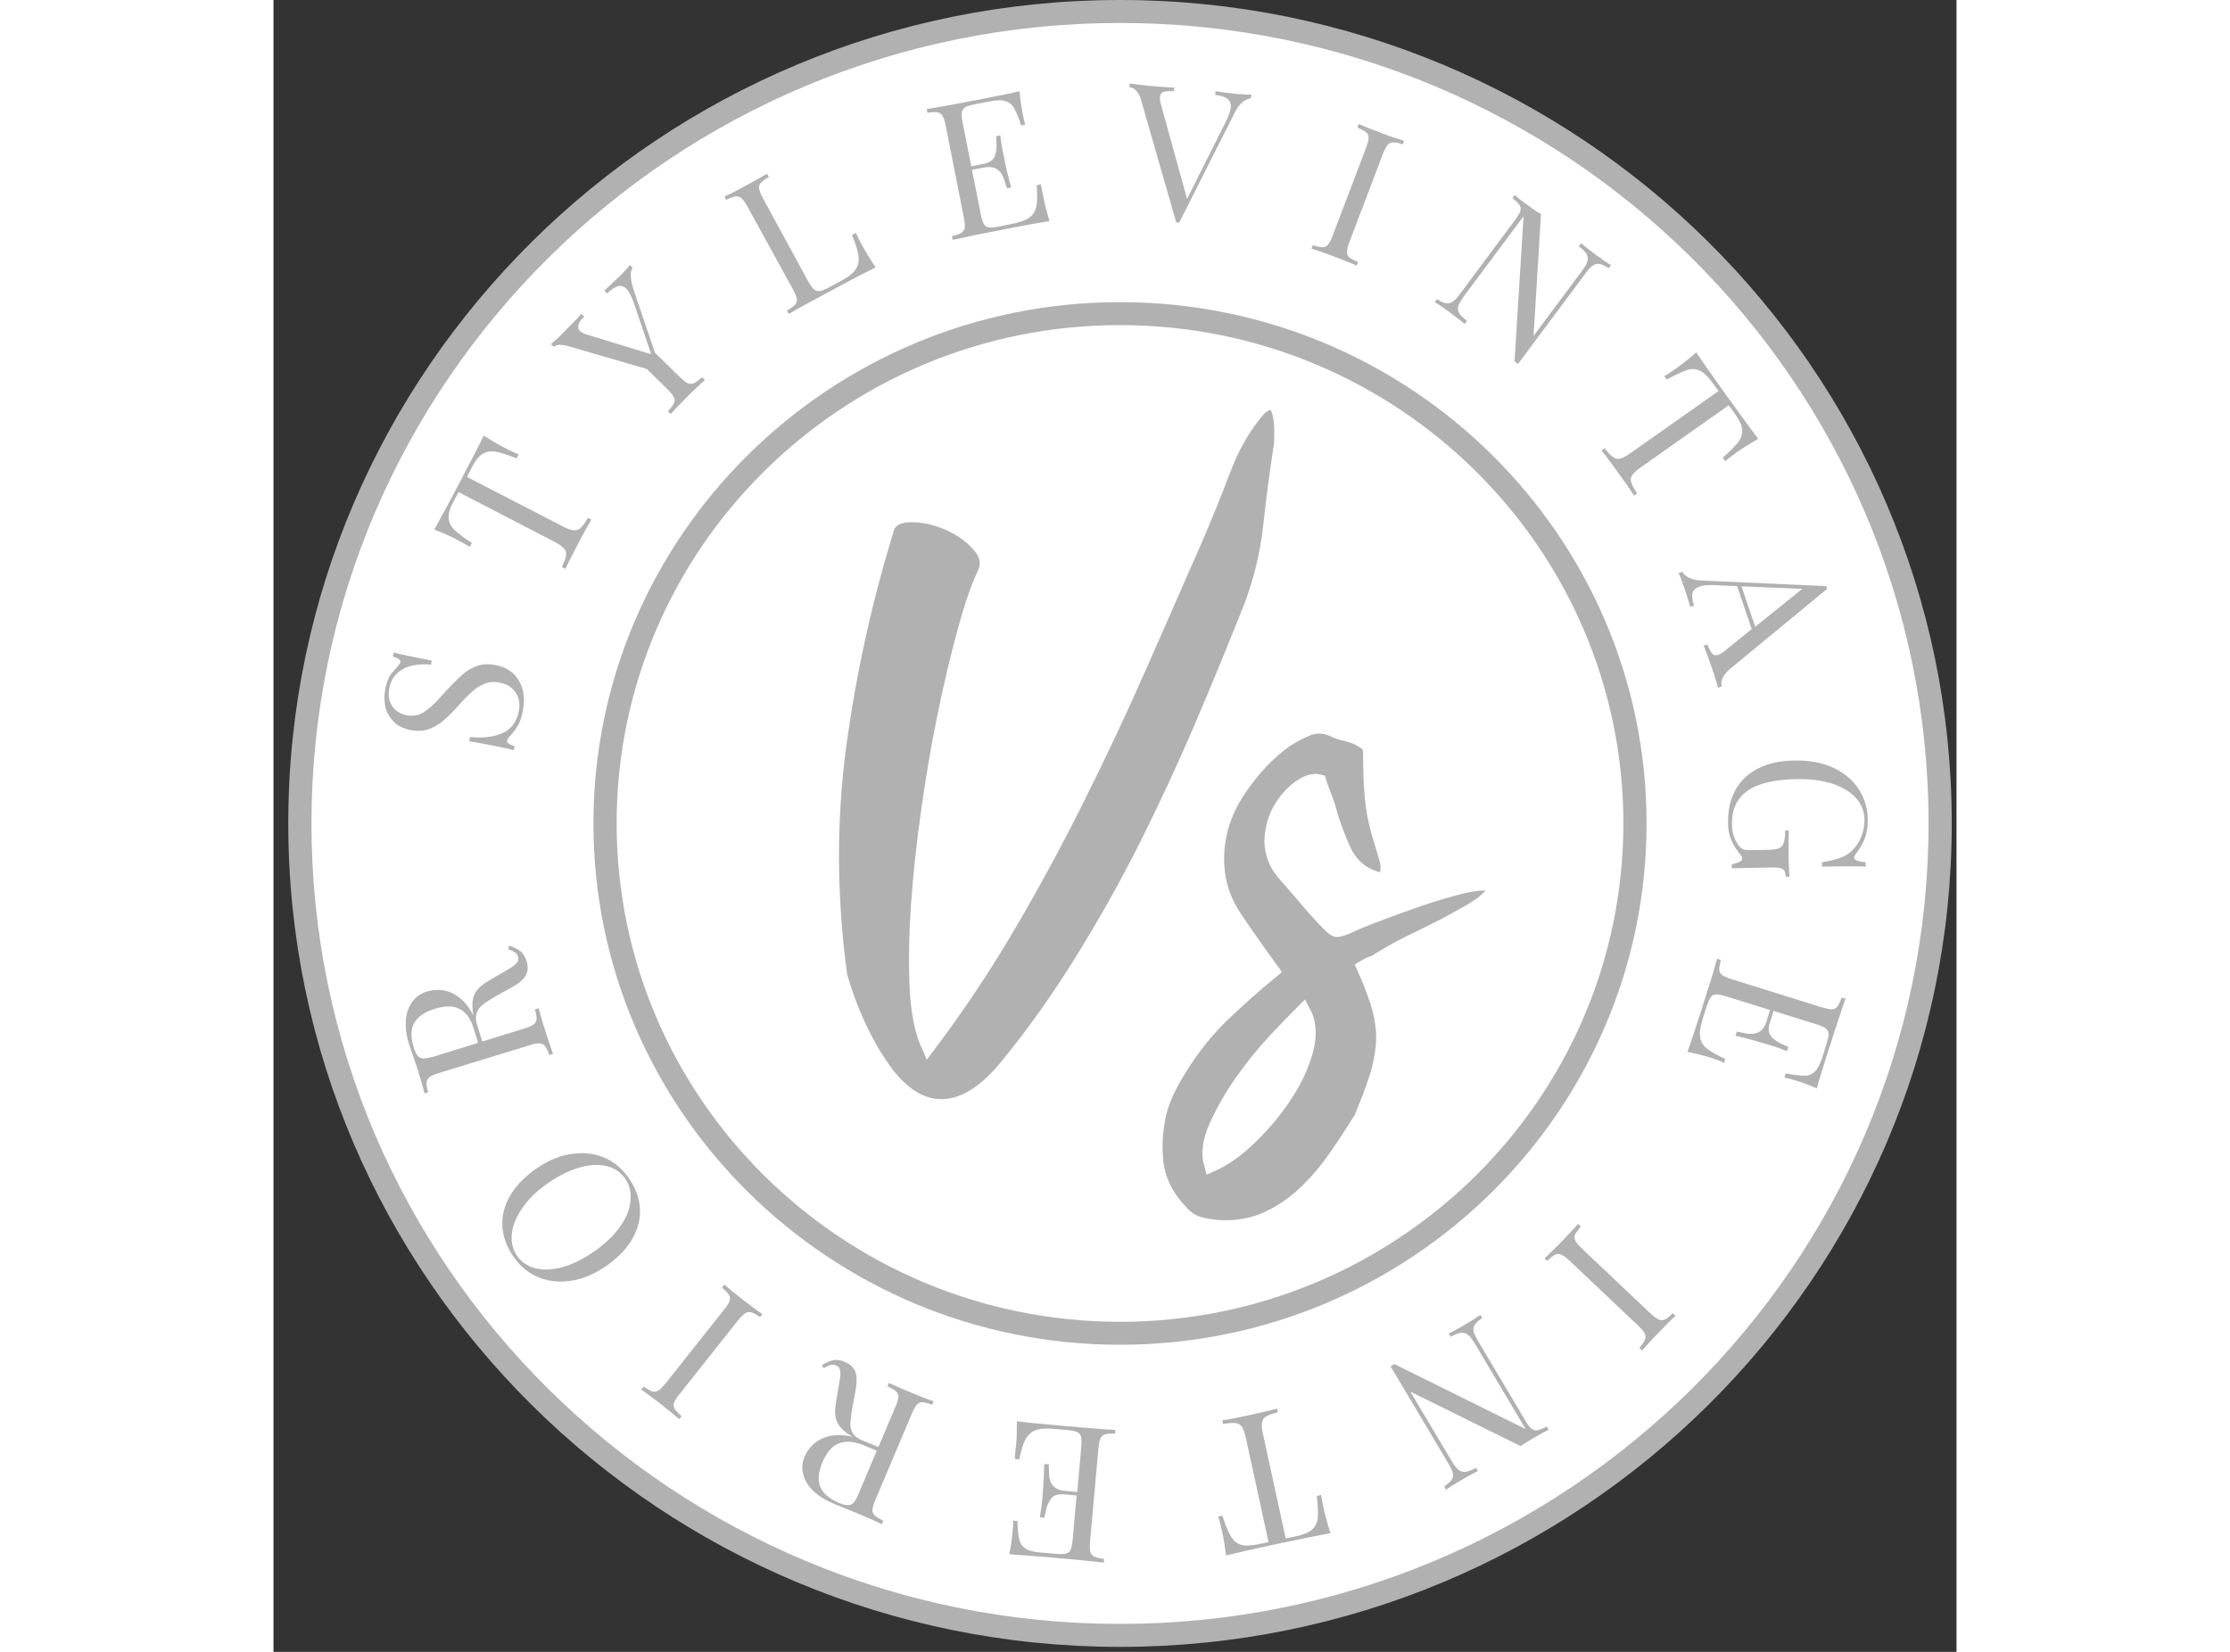 <svg width="108" height="80" viewBox="0 0 108 106" fill="none" xmlns="http://www.w3.org/2000/svg">
<rect x="0" y="0" width="108" height="106" fill="#333333" stroke="none"/>
<g clip-path="url(#clip0_2_366)">
<g style="mix-blend-mode:multiply">
<g style="mix-blend-mode:multiply">
<path d="M54.321 104.943C83.388 104.943 106.95 81.616 106.95 52.84C106.95 24.065 83.388 0.737 54.321 0.737C25.255 0.737 1.692 24.065 1.692 52.84C1.692 81.616 25.255 104.943 54.321 104.943Z" fill="white"/>
</g>
<g style="mix-blend-mode:multiply">
<path d="M54.321 105.68C24.894 105.68 0.948 81.973 0.948 52.84C0.948 23.707 24.894 0 54.321 0C83.748 0 107.695 23.707 107.695 52.84C107.695 81.973 83.748 105.68 54.321 105.68ZM54.321 1.474C25.713 1.474 2.437 24.518 2.437 52.84C2.437 81.162 25.713 104.206 54.321 104.206C82.929 104.206 106.206 81.162 106.206 52.84C106.206 24.518 82.929 1.474 54.321 1.474Z" fill="#B1B1B1"/>
</g>
<g style="mix-blend-mode:multiply">
<path d="M61.827 6.03C62.184 6.06 62.497 6.074 62.75 6.074L62.721 6.31C62.303 6.369 61.946 6.679 61.663 7.269L58.119 14.287L58.015 14.272L57.925 14.257L55.676 6.428C55.528 5.912 55.274 5.632 54.917 5.588L54.947 5.352C55.274 5.411 55.706 5.455 56.242 5.514C56.942 5.573 57.464 5.617 57.806 5.617L57.776 5.853C57.464 5.839 57.24 5.853 57.106 5.898C56.972 5.942 56.898 6.06 56.883 6.207C56.868 6.34 56.898 6.532 56.972 6.782L58.625 12.768L61.082 7.873C61.291 7.475 61.395 7.151 61.425 6.915C61.455 6.664 61.38 6.473 61.216 6.34C61.053 6.207 60.785 6.133 60.427 6.089L60.457 5.853C60.889 5.927 61.35 5.986 61.827 6.03Z" fill="#B1B1B1"/>
</g>
<g style="mix-blend-mode:multiply">
<path d="M71.835 9.141C71.686 9.141 71.567 9.2 71.477 9.318C71.388 9.436 71.284 9.627 71.18 9.908L69.05 15.51C68.946 15.79 68.886 16.011 68.886 16.159C68.886 16.306 68.931 16.424 69.035 16.512C69.139 16.601 69.333 16.704 69.601 16.822L69.512 17.043C69.169 16.896 68.693 16.704 68.082 16.468C67.427 16.218 66.935 16.055 66.608 15.952L66.697 15.731C66.98 15.82 67.189 15.864 67.323 15.864C67.457 15.864 67.591 15.805 67.68 15.687C67.769 15.569 67.874 15.377 67.978 15.097L70.107 9.495C70.212 9.215 70.271 8.993 70.271 8.846C70.271 8.699 70.227 8.581 70.122 8.492C70.018 8.404 69.824 8.301 69.556 8.183L69.646 7.961C69.958 8.094 70.435 8.286 71.09 8.536C71.701 8.772 72.192 8.934 72.55 9.038L72.46 9.259C72.192 9.17 71.984 9.126 71.835 9.141Z" fill="#B1B1B1"/>
</g>
<g style="mix-blend-mode:multiply">
<path d="M85.089 16.94C84.94 16.911 84.791 16.955 84.657 17.043C84.523 17.132 84.359 17.309 84.18 17.559L79.862 23.354L79.638 23.191L80.219 13.873L76.392 19.004C76.213 19.255 76.094 19.461 76.034 19.623C75.975 19.786 76.004 19.933 76.079 20.08C76.153 20.228 76.332 20.39 76.585 20.596L76.436 20.788C76.213 20.596 75.885 20.346 75.454 20.021C75.066 19.741 74.754 19.52 74.515 19.387L74.664 19.196C74.903 19.358 75.096 19.447 75.245 19.461C75.394 19.491 75.543 19.447 75.677 19.358C75.811 19.255 75.975 19.093 76.153 18.842L79.668 14.124C79.847 13.873 79.966 13.682 80.01 13.549C80.055 13.416 80.04 13.284 79.966 13.166C79.891 13.048 79.742 12.9 79.504 12.709L79.653 12.517C79.847 12.694 80.144 12.93 80.547 13.21C80.844 13.431 81.098 13.608 81.336 13.741L80.859 21.555L83.957 17.397C84.136 17.146 84.27 16.94 84.314 16.778C84.359 16.616 84.344 16.468 84.27 16.321C84.195 16.174 84.016 15.996 83.763 15.805L83.912 15.613C84.136 15.805 84.463 16.055 84.895 16.38C85.282 16.66 85.595 16.881 85.833 17.014L85.684 17.206C85.431 17.058 85.238 16.955 85.089 16.94Z" fill="#B1B1B1"/>
</g>
<g style="mix-blend-mode:multiply">
<path d="M90.078 23.589C90.465 23.309 90.867 23 91.299 22.616C91.671 23.177 92.326 24.105 93.265 25.417C94.203 26.715 94.873 27.629 95.275 28.16C94.769 28.455 94.337 28.72 93.95 28.985C93.622 29.221 93.354 29.428 93.16 29.59L92.997 29.369C93.473 28.956 93.801 28.617 93.994 28.366C94.188 28.116 94.263 27.85 94.248 27.57C94.233 27.29 94.054 26.951 93.771 26.538L93.384 26.007L87.74 29.988C87.472 30.18 87.278 30.357 87.189 30.489C87.099 30.622 87.07 30.784 87.129 30.961C87.174 31.123 87.308 31.359 87.501 31.654L87.308 31.801C87.084 31.448 86.742 30.946 86.295 30.342C85.819 29.678 85.461 29.206 85.223 28.912L85.416 28.764C85.64 29.044 85.819 29.236 85.968 29.339C86.116 29.442 86.265 29.472 86.429 29.428C86.593 29.383 86.816 29.265 87.084 29.074L92.729 25.093L92.341 24.562C92.043 24.149 91.775 23.899 91.522 23.781C91.269 23.663 90.986 23.648 90.688 23.751C90.391 23.855 89.959 24.046 89.408 24.356L89.244 24.135C89.467 24.017 89.735 23.84 90.078 23.589Z" fill="#B1B1B1"/>
</g>
<g style="mix-blend-mode:multiply">
<path d="M92.937 44.053L92.698 44.127C92.609 43.803 92.49 43.39 92.311 42.889C92.088 42.24 91.909 41.753 91.775 41.429L92.013 41.355C92.118 41.635 92.237 41.842 92.326 41.945C92.43 42.048 92.564 42.078 92.713 42.019C92.847 41.974 93.011 41.871 93.205 41.709L94.858 40.367L93.92 37.61L92.535 37.551C92.088 37.522 91.745 37.551 91.507 37.64C91.269 37.728 91.12 37.861 91.06 38.053C91.016 38.244 91.045 38.525 91.15 38.864L90.911 38.937C90.792 38.495 90.643 38.053 90.494 37.61C90.375 37.271 90.271 36.991 90.167 36.77L90.405 36.696C90.614 37.05 91.06 37.242 91.716 37.257L99.638 37.61L99.698 37.787L93.383 42.992C92.996 43.36 92.847 43.699 92.937 44.053ZM98.104 37.787L94.203 37.625L95.081 40.22L98.104 37.787Z" fill="#B1B1B1"/>
</g>
<g style="mix-blend-mode:multiply">
<path d="M94.024 55.332C94.173 55.273 94.247 55.199 94.247 55.096C94.247 55.037 94.232 54.993 94.203 54.949C94.173 54.904 94.113 54.816 94.024 54.698C93.8 54.418 93.637 54.123 93.517 53.828C93.398 53.533 93.339 53.194 93.339 52.826C93.324 52 93.488 51.292 93.815 50.688C94.158 50.083 94.634 49.626 95.29 49.302C95.93 48.978 96.704 48.816 97.613 48.801C98.551 48.786 99.37 48.934 100.07 49.258C100.77 49.582 101.321 50.025 101.708 50.614C102.095 51.204 102.304 51.867 102.304 52.605C102.304 52.929 102.274 53.224 102.215 53.474C102.155 53.725 102.066 53.946 101.961 54.138C101.857 54.33 101.723 54.551 101.544 54.787C101.47 54.89 101.425 54.978 101.425 55.037C101.425 55.185 101.678 55.288 102.17 55.332V55.612C101.649 55.583 100.71 55.583 99.37 55.612V55.332C99.802 55.258 100.159 55.17 100.442 55.081C100.725 54.993 100.964 54.86 101.172 54.698C101.455 54.462 101.693 54.153 101.857 53.769C102.021 53.386 102.095 53.003 102.095 52.59C102.081 52.059 101.902 51.602 101.544 51.204C101.187 50.806 100.681 50.511 100.04 50.29C99.385 50.083 98.641 49.98 97.777 49.995C96.794 50.01 96.004 50.128 95.379 50.349C94.754 50.57 94.307 50.894 94.009 51.322C93.711 51.749 93.577 52.295 93.592 52.958C93.607 53.445 93.741 53.858 93.994 54.212C94.098 54.359 94.188 54.447 94.292 54.492C94.381 54.536 94.515 54.551 94.679 54.551L95.856 54.536C96.198 54.536 96.436 54.492 96.6 54.433C96.749 54.374 96.868 54.256 96.913 54.079C96.972 53.917 97.002 53.651 97.002 53.297H97.241C97.226 53.696 97.211 54.256 97.226 55.008C97.241 55.568 97.255 55.995 97.285 56.261H97.047C97.032 56.069 96.987 55.937 96.943 55.863C96.898 55.789 96.794 55.73 96.66 55.701C96.526 55.671 96.302 55.656 95.99 55.671L93.577 55.715V55.48C93.711 55.42 93.875 55.391 94.024 55.332Z" fill="#B1B1B1"/>
</g>
<g style="mix-blend-mode:multiply">
<path d="M92.252 67.878C91.82 67.746 91.314 67.613 90.733 67.495C90.927 66.979 91.21 66.109 91.612 64.871C92.088 63.396 92.431 62.276 92.639 61.524L92.878 61.598C92.803 61.878 92.773 62.084 92.773 62.231C92.788 62.379 92.848 62.482 92.967 62.571C93.086 62.659 93.295 62.748 93.578 62.836L99.341 64.635C99.639 64.723 99.847 64.767 99.996 64.767C100.145 64.767 100.264 64.708 100.354 64.591C100.443 64.472 100.532 64.281 100.636 64.016L100.875 64.089C100.607 64.841 100.249 65.947 99.773 67.421C99.415 68.542 99.162 69.353 99.043 69.839C98.552 69.633 98.105 69.456 97.688 69.338C97.39 69.249 97.137 69.176 96.958 69.146L97.047 68.881C97.569 68.984 97.971 69.028 98.239 69.028C98.507 69.028 98.73 68.94 98.909 68.763C99.088 68.601 99.237 68.306 99.371 67.908L99.668 66.949C99.758 66.669 99.802 66.463 99.788 66.33C99.773 66.198 99.728 66.079 99.609 65.991C99.49 65.903 99.296 65.814 98.998 65.726L96.258 64.871L96.02 65.637C95.901 66.021 95.93 66.315 96.124 66.522C96.318 66.728 96.526 66.876 96.764 66.979C97.003 67.082 97.152 67.156 97.211 67.185L97.122 67.451C96.75 67.303 96.392 67.171 96.035 67.067L95.484 66.905C95.097 66.787 94.531 66.625 93.816 66.463L93.905 66.198C93.965 66.212 94.158 66.242 94.486 66.315C94.814 66.374 95.097 66.345 95.32 66.227C95.543 66.109 95.692 65.888 95.796 65.578L96.035 64.812L93.235 63.942C92.937 63.853 92.729 63.809 92.58 63.809C92.431 63.809 92.312 63.868 92.237 63.986C92.148 64.104 92.059 64.296 91.969 64.576L91.701 65.416C91.552 65.903 91.493 66.286 91.552 66.566C91.597 66.861 91.746 67.097 91.999 67.303C92.252 67.495 92.639 67.716 93.161 67.952L93.071 68.217C92.892 68.085 92.61 67.996 92.252 67.878Z" fill="#B1B1B1"/>
</g>
<g style="mix-blend-mode:multiply">
<path d="M88.007 85.968C88.067 85.836 88.052 85.703 87.993 85.57C87.933 85.438 87.784 85.275 87.561 85.054L83.182 80.911C82.959 80.705 82.78 80.572 82.646 80.513C82.512 80.454 82.378 80.454 82.244 80.513C82.11 80.572 81.946 80.705 81.738 80.911L81.559 80.749C81.842 80.499 82.199 80.13 82.661 79.673C83.138 79.172 83.495 78.788 83.719 78.538L83.897 78.7C83.704 78.921 83.584 79.098 83.525 79.216C83.465 79.349 83.48 79.481 83.54 79.614C83.599 79.747 83.748 79.909 83.972 80.13L88.35 84.273C88.573 84.479 88.752 84.612 88.886 84.671C89.02 84.73 89.154 84.73 89.288 84.671C89.422 84.612 89.586 84.479 89.794 84.273L89.973 84.435C89.72 84.656 89.348 85.025 88.871 85.526C88.409 85.998 88.067 86.381 87.829 86.661L87.65 86.499C87.829 86.278 87.948 86.101 88.007 85.968Z" fill="#B1B1B1"/>
</g>
<g style="mix-blend-mode:multiply">
<path d="M75.602 94.962C75.692 94.829 75.707 94.696 75.677 94.534C75.647 94.372 75.543 94.166 75.379 93.885L71.686 87.679L71.924 87.531L80.353 91.704L77.091 86.219C76.928 85.954 76.794 85.762 76.66 85.659C76.525 85.555 76.377 85.511 76.213 85.526C76.049 85.541 75.826 85.629 75.543 85.777L75.409 85.57C75.677 85.452 76.034 85.246 76.496 84.981C76.913 84.73 77.225 84.538 77.449 84.376L77.568 84.582C77.33 84.73 77.166 84.877 77.091 85.01C77.002 85.143 76.987 85.275 77.017 85.438C77.047 85.6 77.151 85.806 77.315 86.086L80.323 91.143C80.472 91.409 80.606 91.585 80.725 91.674C80.844 91.762 80.963 91.807 81.112 91.777C81.246 91.748 81.455 91.674 81.708 91.541L81.827 91.748C81.589 91.866 81.261 92.043 80.829 92.293C80.517 92.47 80.249 92.647 80.025 92.794L72.951 89.3L75.602 93.753C75.766 94.018 75.9 94.21 76.034 94.313C76.153 94.416 76.302 94.46 76.481 94.446C76.66 94.431 76.883 94.343 77.166 94.195L77.285 94.401C77.017 94.519 76.66 94.726 76.198 94.991C75.781 95.242 75.468 95.433 75.245 95.596L75.126 95.389C75.349 95.227 75.513 95.08 75.602 94.962Z" fill="#B1B1B1"/>
</g>
<g style="mix-blend-mode:multiply">
<path d="M67.412 96.893C67.516 97.35 67.65 97.851 67.829 98.382C67.159 98.5 66.042 98.736 64.463 99.06C62.885 99.399 61.782 99.65 61.127 99.812C61.053 99.237 60.978 98.736 60.874 98.279C60.785 97.881 60.71 97.556 60.621 97.32L60.889 97.261C61.083 97.866 61.261 98.293 61.425 98.574C61.589 98.854 61.797 99.031 62.065 99.119C62.334 99.208 62.721 99.193 63.212 99.09L63.852 98.957L62.393 92.249C62.319 91.924 62.244 91.689 62.14 91.556C62.036 91.423 61.916 91.335 61.738 91.32C61.559 91.29 61.291 91.32 60.934 91.379L60.889 91.143C61.306 91.084 61.902 90.966 62.646 90.804C63.435 90.627 64.031 90.494 64.403 90.391L64.448 90.627C64.091 90.715 63.852 90.804 63.703 90.892C63.555 90.981 63.465 91.114 63.435 91.276C63.406 91.438 63.421 91.689 63.495 92.013L64.954 98.721L65.595 98.588C66.086 98.485 66.444 98.338 66.652 98.146C66.861 97.954 66.98 97.704 67.01 97.394C67.039 97.085 67.025 96.613 66.95 95.994L67.218 95.935C67.263 96.171 67.322 96.495 67.412 96.893Z" fill="#B1B1B1"/>
</g>
<g style="mix-blend-mode:multiply">
<path d="M47.65 92.75C47.694 92.293 47.709 91.777 47.709 91.202C48.26 91.276 49.183 91.364 50.494 91.482C52.043 91.615 53.219 91.718 54.023 91.762L54.008 91.998C53.711 91.984 53.502 91.998 53.368 92.043C53.234 92.087 53.13 92.16 53.07 92.293C53.011 92.426 52.966 92.647 52.936 92.942L52.4 98.913C52.37 99.208 52.385 99.429 52.415 99.576C52.445 99.724 52.534 99.827 52.668 99.886C52.802 99.945 53.011 100.004 53.294 100.033L53.279 100.269C52.489 100.181 51.313 100.063 49.764 99.93C48.573 99.827 47.724 99.768 47.218 99.739C47.322 99.222 47.396 98.751 47.426 98.323C47.456 98.014 47.471 97.763 47.456 97.571L47.739 97.601C47.754 98.132 47.784 98.515 47.858 98.78C47.918 99.046 48.052 99.237 48.26 99.37C48.454 99.503 48.781 99.591 49.198 99.621L50.211 99.709C50.509 99.739 50.717 99.724 50.851 99.694C50.985 99.665 51.09 99.576 51.149 99.444C51.209 99.311 51.253 99.09 51.283 98.795L51.536 95.964L50.732 95.891C50.33 95.861 50.047 95.95 49.883 96.185C49.734 96.421 49.615 96.657 49.571 96.908C49.511 97.159 49.481 97.321 49.466 97.394L49.183 97.365C49.243 96.967 49.288 96.598 49.332 96.23L49.377 95.655C49.407 95.242 49.437 94.682 49.466 93.944L49.749 93.974C49.749 94.033 49.764 94.225 49.764 94.564C49.779 94.903 49.854 95.168 50.032 95.345C50.196 95.537 50.449 95.64 50.777 95.669L51.581 95.743L51.834 92.853C51.864 92.558 51.849 92.337 51.819 92.19C51.79 92.057 51.7 91.954 51.566 91.895C51.432 91.836 51.224 91.792 50.941 91.762L50.047 91.689C49.541 91.644 49.154 91.674 48.871 91.792C48.603 91.895 48.394 92.102 48.245 92.382C48.096 92.662 47.977 93.089 47.858 93.65L47.575 93.62C47.575 93.399 47.605 93.104 47.65 92.75Z" fill="#B1B1B1"/>
</g>
<g style="mix-blend-mode:multiply">
<path d="M35.93 87.281C36.153 87.236 36.406 87.281 36.674 87.398C36.987 87.531 37.195 87.723 37.315 87.973C37.434 88.239 37.449 88.607 37.374 89.094L37.151 90.303C37.076 90.73 37.032 91.055 37.017 91.305C37.002 91.541 37.061 91.763 37.166 91.954C37.27 92.146 37.464 92.293 37.746 92.411L38.819 92.853L39.906 90.288C40.025 90.008 40.084 89.802 40.099 89.654C40.114 89.507 40.055 89.389 39.95 89.286C39.846 89.182 39.668 89.079 39.4 88.961L39.489 88.74C39.831 88.902 40.293 89.109 40.904 89.359C41.544 89.625 42.035 89.816 42.363 89.92L42.274 90.141C41.991 90.037 41.782 89.993 41.648 89.978C41.499 89.978 41.38 90.023 41.291 90.141C41.187 90.244 41.082 90.436 40.963 90.716L38.625 96.244C38.506 96.525 38.446 96.731 38.431 96.878C38.417 97.026 38.476 97.144 38.58 97.247C38.685 97.35 38.863 97.453 39.131 97.586L39.042 97.807C38.729 97.66 38.283 97.453 37.687 97.203C37.389 97.085 37.076 96.952 36.719 96.805C36.361 96.657 36.123 96.569 35.989 96.51C35.408 96.259 34.947 95.979 34.604 95.64C34.262 95.301 34.068 94.947 33.979 94.564C33.889 94.18 33.934 93.812 34.098 93.443C34.217 93.148 34.411 92.883 34.679 92.647C34.947 92.411 35.289 92.234 35.706 92.146C36.123 92.057 36.63 92.072 37.181 92.205L37.047 92.131C36.734 91.939 36.495 91.748 36.347 91.541C36.198 91.35 36.093 91.129 36.064 90.893C36.019 90.657 36.034 90.362 36.093 90.008L36.302 88.755C36.347 88.504 36.376 88.312 36.376 88.165C36.376 88.018 36.361 87.9 36.317 87.811C36.272 87.723 36.198 87.649 36.093 87.62C35.974 87.561 35.855 87.561 35.751 87.59C35.647 87.62 35.498 87.693 35.304 87.796L35.185 87.605C35.453 87.443 35.706 87.325 35.93 87.281ZM36.674 92.529C36.317 92.573 36.034 92.706 35.81 92.927C35.587 93.148 35.394 93.443 35.23 93.826C34.977 94.431 34.917 94.962 35.081 95.389C35.245 95.817 35.647 96.171 36.317 96.451C36.555 96.554 36.734 96.598 36.883 96.584C37.017 96.584 37.136 96.525 37.24 96.407C37.344 96.289 37.449 96.097 37.553 95.832L38.714 93.089L37.955 92.78C37.464 92.573 37.032 92.485 36.674 92.529Z" fill="#B1B1B1"/>
</g>
<g style="mix-blend-mode:multiply">
<path d="M24.313 89.285C24.447 89.33 24.581 89.3 24.701 89.226C24.82 89.153 24.983 88.99 25.177 88.755L28.915 84.037C29.109 83.801 29.228 83.609 29.273 83.477C29.317 83.344 29.302 83.211 29.228 83.093C29.153 82.975 29.004 82.813 28.781 82.621L28.93 82.43C29.213 82.68 29.6 83.005 30.121 83.403C30.672 83.83 31.089 84.14 31.372 84.332L31.223 84.523C30.985 84.346 30.791 84.243 30.657 84.214C30.523 84.169 30.389 84.184 30.27 84.273C30.151 84.346 29.987 84.508 29.794 84.744L26.056 89.462C25.862 89.698 25.743 89.89 25.698 90.022C25.654 90.155 25.669 90.288 25.743 90.406C25.817 90.524 25.966 90.686 26.19 90.878L26.041 91.069C25.788 90.848 25.386 90.524 24.835 90.082C24.313 89.683 23.896 89.374 23.599 89.167L23.747 88.976C24.001 89.138 24.179 89.241 24.313 89.285Z" fill="#B1B1B1"/>
</g>
<g style="mix-blend-mode:multiply">
<path d="M14.693 78.789C14.634 78.125 14.783 77.462 15.125 76.828C15.482 76.179 16.019 75.604 16.763 75.058C17.493 74.543 18.223 74.203 18.982 74.071C19.742 73.938 20.442 73.982 21.097 74.233C21.752 74.484 22.303 74.911 22.735 75.516C23.197 76.135 23.45 76.784 23.509 77.447C23.569 78.11 23.42 78.774 23.078 79.408C22.72 80.056 22.184 80.632 21.439 81.177C20.71 81.693 19.98 82.032 19.221 82.165C18.476 82.297 17.761 82.253 17.106 82.003C16.451 81.752 15.899 81.324 15.468 80.735C15.006 80.101 14.753 79.452 14.693 78.789ZM16.927 81.413C17.448 81.516 18.044 81.472 18.699 81.266C19.355 81.059 20.01 80.72 20.695 80.219C21.38 79.732 21.916 79.201 22.288 78.641C22.675 78.081 22.884 77.521 22.914 76.99C22.958 76.459 22.824 75.987 22.541 75.589C22.229 75.177 21.827 74.911 21.291 74.808C20.769 74.705 20.174 74.749 19.518 74.955C18.863 75.162 18.208 75.501 17.523 75.987C16.838 76.474 16.302 77.005 15.929 77.58C15.542 78.14 15.334 78.685 15.289 79.231C15.244 79.762 15.378 80.233 15.661 80.632C15.974 81.044 16.391 81.31 16.927 81.413Z" fill="#B1B1B1"/>
</g>
<g style="mix-blend-mode:multiply">
<path d="M15.84 61.038C16.018 61.17 16.153 61.391 16.242 61.686C16.346 61.996 16.331 62.291 16.212 62.541C16.093 62.807 15.81 63.057 15.378 63.308L14.291 63.912C13.919 64.134 13.636 64.311 13.442 64.458C13.249 64.605 13.115 64.782 13.04 64.989C12.966 65.195 12.966 65.431 13.055 65.726L13.398 66.832L16.078 66.006C16.376 65.918 16.57 65.829 16.689 65.741C16.808 65.652 16.867 65.534 16.882 65.401C16.897 65.269 16.852 65.048 16.778 64.767L17.016 64.694C17.106 65.048 17.24 65.549 17.448 66.168C17.657 66.832 17.82 67.318 17.94 67.628L17.701 67.701C17.597 67.421 17.508 67.23 17.418 67.126C17.329 67.023 17.21 66.95 17.061 66.95C16.912 66.95 16.689 66.979 16.406 67.082L10.628 68.851C10.33 68.94 10.136 69.028 10.017 69.117C9.898 69.205 9.838 69.323 9.823 69.456C9.808 69.603 9.853 69.81 9.928 70.09L9.689 70.164C9.615 69.839 9.481 69.367 9.287 68.748C9.198 68.453 9.079 68.114 8.96 67.76C8.84 67.407 8.751 67.156 8.706 67.023C8.513 66.419 8.453 65.888 8.498 65.416C8.543 64.945 8.692 64.561 8.93 64.251C9.168 63.942 9.481 63.736 9.868 63.618C10.166 63.529 10.493 63.5 10.851 63.544C11.208 63.588 11.551 63.736 11.908 64.001C12.266 64.266 12.563 64.65 12.817 65.166L12.802 65.018C12.757 64.65 12.742 64.355 12.802 64.104C12.861 63.853 12.966 63.647 13.115 63.47C13.278 63.293 13.517 63.102 13.829 62.925L14.931 62.276C15.155 62.158 15.334 62.04 15.438 61.952C15.542 61.863 15.631 61.775 15.676 61.686C15.721 61.598 15.721 61.495 15.691 61.391C15.646 61.259 15.587 61.17 15.497 61.111C15.408 61.052 15.259 60.978 15.051 60.905L15.125 60.684C15.423 60.787 15.676 60.905 15.84 61.038ZM12.281 64.989C12.027 64.753 11.73 64.62 11.417 64.591C11.104 64.561 10.747 64.605 10.345 64.738C9.704 64.93 9.272 65.239 9.034 65.637C8.796 66.035 8.796 66.581 9.004 67.244C9.079 67.48 9.168 67.657 9.257 67.76C9.347 67.864 9.481 67.923 9.63 67.923C9.779 67.923 10.002 67.878 10.27 67.805L13.13 66.92L12.891 66.139C12.742 65.608 12.534 65.225 12.281 64.989Z" fill="#B1B1B1"/>
</g>
<g style="mix-blend-mode:multiply">
<path d="M14.693 47.046C15.259 46.795 15.601 46.324 15.75 45.616C15.795 45.35 15.795 45.085 15.721 44.834C15.646 44.584 15.512 44.363 15.304 44.171C15.095 43.979 14.812 43.847 14.44 43.788C14.127 43.729 13.844 43.758 13.576 43.861C13.308 43.965 13.04 44.127 12.787 44.348C12.534 44.569 12.236 44.864 11.908 45.233C11.536 45.645 11.208 45.984 10.925 46.22C10.642 46.471 10.33 46.648 9.987 46.781C9.645 46.913 9.257 46.928 8.826 46.854C8.379 46.766 8.006 46.604 7.738 46.338C7.47 46.073 7.277 45.763 7.187 45.395C7.098 45.026 7.098 44.643 7.173 44.23C7.217 43.979 7.277 43.788 7.351 43.611C7.426 43.434 7.5 43.301 7.59 43.198C7.679 43.095 7.768 42.977 7.887 42.859C8.036 42.697 8.111 42.579 8.141 42.49C8.155 42.417 8.126 42.358 8.051 42.299C7.977 42.24 7.843 42.195 7.664 42.136L7.709 41.871C8.17 41.989 8.974 42.166 10.151 42.387L10.106 42.653C9.689 42.608 9.302 42.623 8.915 42.711C8.543 42.785 8.215 42.947 7.947 43.198C7.679 43.434 7.5 43.773 7.426 44.186C7.366 44.466 7.381 44.717 7.455 44.967C7.53 45.218 7.664 45.41 7.843 45.572C8.036 45.734 8.26 45.837 8.528 45.896C8.96 45.97 9.332 45.911 9.645 45.704C9.957 45.498 10.255 45.233 10.538 44.923C10.821 44.613 11 44.407 11.104 44.304C11.521 43.861 11.864 43.522 12.146 43.272C12.43 43.021 12.742 42.844 13.085 42.726C13.427 42.608 13.8 42.593 14.202 42.667C14.693 42.756 15.095 42.947 15.393 43.227C15.691 43.522 15.884 43.861 15.989 44.274C16.093 44.687 16.093 45.129 16.004 45.601C15.929 45.984 15.84 46.279 15.706 46.515C15.587 46.751 15.423 46.958 15.244 47.149C15.095 47.311 15.021 47.429 14.991 47.518C14.976 47.592 15.006 47.651 15.08 47.709C15.155 47.768 15.289 47.827 15.467 47.872L15.423 48.137C14.991 48.019 14.038 47.827 12.563 47.562L12.608 47.297C13.442 47.37 14.127 47.297 14.693 47.046Z" fill="#B1B1B1"/>
</g>
<g style="mix-blend-mode:multiply">
<path d="M11.745 34.617C11.328 34.396 10.851 34.19 10.315 33.984C10.642 33.409 11.194 32.406 11.938 30.976C12.683 29.561 13.204 28.558 13.487 27.954C13.978 28.263 14.425 28.529 14.827 28.735C15.185 28.927 15.497 29.059 15.736 29.163L15.602 29.413C15.006 29.177 14.559 29.03 14.246 28.986C13.934 28.927 13.651 28.986 13.412 29.133C13.174 29.28 12.936 29.575 12.713 30.018L12.415 30.607L18.565 33.777C18.863 33.939 19.101 34.013 19.265 34.028C19.429 34.043 19.578 33.998 19.712 33.88C19.846 33.762 19.995 33.541 20.174 33.232L20.397 33.35C20.174 33.718 19.89 34.234 19.533 34.912C19.161 35.62 18.893 36.166 18.729 36.505L18.506 36.387C18.654 36.062 18.759 35.812 18.774 35.65C18.803 35.473 18.759 35.325 18.64 35.193C18.52 35.06 18.327 34.927 18.029 34.765L11.879 31.58L11.566 32.155C11.328 32.598 11.223 32.952 11.238 33.232C11.253 33.512 11.372 33.762 11.596 33.984C11.819 34.205 12.191 34.5 12.727 34.839L12.593 35.089C12.4 34.971 12.102 34.809 11.745 34.617Z" fill="#B1B1B1"/>
</g>
<g style="mix-blend-mode:multiply">
<path d="M22.258 17.677C22.511 17.427 22.72 17.191 22.869 17.014L23.047 17.191C22.958 17.323 22.913 17.515 22.928 17.736C22.943 17.957 23.003 18.267 23.122 18.636L24.477 22.631L26.056 24.179C26.279 24.385 26.443 24.533 26.577 24.592C26.711 24.651 26.845 24.651 26.979 24.592C27.113 24.533 27.277 24.4 27.5 24.208L27.679 24.385C27.396 24.636 27.024 24.99 26.562 25.447C26.071 25.933 25.713 26.317 25.49 26.567L25.311 26.39C25.505 26.169 25.639 26.007 25.698 25.874C25.758 25.742 25.758 25.609 25.683 25.476C25.624 25.344 25.475 25.167 25.266 24.96L23.956 23.678L18.982 22.233C18.684 22.144 18.461 22.115 18.312 22.13C18.163 22.144 18.059 22.189 17.984 22.262L17.805 22.085C18.044 21.879 18.312 21.643 18.58 21.363C19.131 20.803 19.533 20.405 19.756 20.139L19.935 20.316C19.533 20.714 19.444 21.024 19.667 21.245C19.756 21.334 19.875 21.392 20.054 21.451L24.239 22.734L23.137 19.476C22.973 19.004 22.809 18.68 22.631 18.517C22.467 18.355 22.288 18.311 22.094 18.37C21.901 18.429 21.677 18.576 21.409 18.827L21.231 18.65C21.588 18.326 21.916 18.002 22.258 17.677Z" fill="#B1B1B1"/>
</g>
<g style="mix-blend-mode:multiply">
<path d="M31.268 11.736C31.179 11.839 31.134 11.972 31.164 12.119C31.194 12.267 31.268 12.473 31.417 12.738L34.291 18.016C34.44 18.282 34.56 18.459 34.679 18.562C34.783 18.665 34.917 18.695 35.051 18.68C35.185 18.665 35.394 18.577 35.647 18.444L36.436 18.016C36.883 17.78 37.196 17.53 37.359 17.279C37.523 17.029 37.583 16.748 37.538 16.409C37.493 16.07 37.359 15.643 37.121 15.082L37.374 14.95C37.478 15.186 37.627 15.481 37.821 15.834C38.044 16.233 38.312 16.675 38.64 17.161C38.149 17.397 37.315 17.825 36.168 18.444C34.798 19.181 33.755 19.741 33.07 20.14L32.951 19.933C33.204 19.786 33.383 19.653 33.472 19.55C33.562 19.447 33.606 19.314 33.577 19.166C33.547 19.019 33.472 18.813 33.324 18.547L30.419 13.269C30.271 13.004 30.151 12.827 30.032 12.724C29.928 12.62 29.794 12.591 29.66 12.606C29.511 12.62 29.317 12.694 29.049 12.827L28.945 12.606C29.258 12.473 29.72 12.237 30.33 11.898C30.911 11.588 31.358 11.338 31.671 11.146L31.79 11.352C31.536 11.5 31.373 11.633 31.268 11.736Z" fill="#B1B1B1"/>
</g>
<g style="mix-blend-mode:multiply">
<path d="M49.407 12.679C49.496 13.121 49.63 13.623 49.794 14.183C49.243 14.271 48.335 14.434 47.054 14.684C45.52 14.979 44.373 15.215 43.584 15.392L43.539 15.156C43.822 15.082 44.031 15.023 44.15 14.935C44.269 14.861 44.344 14.743 44.359 14.611C44.373 14.463 44.359 14.242 44.299 13.947L43.137 8.065C43.078 7.77 43.018 7.563 42.929 7.431C42.84 7.298 42.75 7.224 42.601 7.209C42.467 7.18 42.244 7.195 41.961 7.239L41.916 7.003C42.706 6.87 43.867 6.664 45.386 6.369C46.563 6.133 47.397 5.971 47.873 5.853C47.918 6.384 47.992 6.856 48.067 7.268C48.126 7.578 48.186 7.814 48.245 7.991L47.977 8.05C47.814 7.549 47.665 7.18 47.531 6.944C47.397 6.708 47.203 6.561 46.98 6.487C46.741 6.413 46.429 6.413 45.997 6.502L44.999 6.693C44.716 6.752 44.508 6.811 44.388 6.885C44.269 6.959 44.195 7.062 44.165 7.209C44.15 7.357 44.165 7.578 44.225 7.873L44.776 10.674L45.565 10.512C45.967 10.438 46.205 10.261 46.295 9.996C46.384 9.731 46.414 9.48 46.399 9.229C46.384 8.979 46.369 8.816 46.369 8.743L46.637 8.684C46.682 9.082 46.741 9.45 46.816 9.804L46.935 10.364C47.009 10.762 47.143 11.323 47.337 12.03L47.069 12.089C47.054 12.03 46.995 11.854 46.89 11.529C46.786 11.205 46.637 10.984 46.414 10.851C46.19 10.718 45.937 10.689 45.609 10.748L44.82 10.895L45.386 13.741C45.446 14.036 45.505 14.242 45.58 14.375C45.654 14.493 45.758 14.566 45.907 14.596C46.041 14.611 46.265 14.596 46.548 14.537L47.426 14.36C47.918 14.257 48.29 14.124 48.528 13.947C48.767 13.77 48.901 13.52 48.96 13.21C49.02 12.9 49.02 12.458 48.975 11.883L49.243 11.824C49.288 12.045 49.333 12.325 49.407 12.679Z" fill="#B1B1B1"/>
</g>
<g style="mix-blend-mode:multiply">
<path d="M39.369 68.984C38.684 68.07 38.089 67.067 37.567 65.962C37.046 64.856 36.629 63.735 36.316 62.585C35.631 57.529 35.617 52.619 36.257 47.857C36.897 43.095 37.94 38.406 39.369 33.777C39.608 33.261 40.129 33.01 40.933 33.01C41.737 33.01 42.526 33.187 43.331 33.541C44.135 33.895 44.79 34.367 45.311 34.956C45.833 35.546 45.952 36.165 45.669 36.799C45.222 37.743 44.79 39.026 44.358 40.618C43.926 42.225 43.494 43.994 43.107 45.925C42.705 47.857 42.363 49.891 42.065 52C41.767 54.108 41.544 56.143 41.41 58.074C41.276 60.005 41.246 61.76 41.32 63.323C41.395 64.885 41.633 66.124 42.035 67.023C43.911 64.531 45.624 61.951 47.188 59.283C48.751 56.614 50.211 53.916 51.581 51.159C52.951 48.417 54.261 45.645 55.498 42.829C56.734 40.028 57.955 37.256 59.146 34.529C59.742 33.143 60.338 31.683 60.918 30.15C61.499 28.602 62.259 27.29 63.227 26.184C63.629 25.83 63.941 25.712 64.15 25.83C64.373 25.948 64.522 26.169 64.597 26.509C64.671 26.848 64.716 27.201 64.716 27.57C64.716 27.939 64.716 28.233 64.716 28.425C64.433 30.239 64.195 32.037 64.001 33.821C63.807 35.605 63.376 37.315 62.75 38.981C61.708 41.591 60.65 44.171 59.548 46.751C58.446 49.316 57.27 51.852 56.019 54.344C54.768 56.836 53.398 59.253 51.953 61.598C50.494 63.956 48.915 66.198 47.188 68.321C45.833 70.016 44.477 70.915 43.152 71.019C41.767 71.136 40.531 70.444 39.369 68.984Z" fill="#B1B1B1"/>
<path d="M39.369 68.984C38.684 68.07 38.089 67.067 37.567 65.962C37.046 64.856 36.629 63.735 36.316 62.585C35.631 57.529 35.617 52.619 36.257 47.857C36.897 43.095 37.94 38.406 39.369 33.777C39.608 33.261 40.129 33.01 40.933 33.01C41.737 33.01 42.526 33.187 43.331 33.541C44.135 33.895 44.79 34.367 45.311 34.956C45.833 35.546 45.952 36.165 45.669 36.799C45.222 37.743 44.79 39.026 44.358 40.618C43.926 42.225 43.494 43.994 43.107 45.925C42.705 47.857 42.363 49.891 42.065 52C41.767 54.108 41.544 56.143 41.41 58.074C41.276 60.005 41.246 61.76 41.32 63.323C41.395 64.885 41.633 66.124 42.035 67.023C43.911 64.531 45.624 61.951 47.188 59.283C48.751 56.614 50.211 53.916 51.581 51.159C52.951 48.417 54.261 45.645 55.498 42.829C56.734 40.028 57.955 37.256 59.146 34.529C59.742 33.143 60.338 31.683 60.918 30.15C61.499 28.602 62.259 27.29 63.227 26.184C63.629 25.83 63.941 25.712 64.15 25.83C64.373 25.948 64.522 26.169 64.597 26.509C64.671 26.848 64.716 27.201 64.716 27.57C64.716 27.939 64.716 28.233 64.716 28.425C64.433 30.239 64.195 32.037 64.001 33.821C63.807 35.605 63.376 37.315 62.75 38.981C61.708 41.591 60.65 44.171 59.548 46.751C58.446 49.316 57.27 51.852 56.019 54.344C54.768 56.836 53.398 59.253 51.953 61.598C50.494 63.956 48.915 66.198 47.188 68.321C45.833 70.016 44.477 70.915 43.152 71.019C41.767 71.136 40.531 70.444 39.369 68.984Z" stroke="white" stroke-miterlimit="10"/>
</g>
<g style="mix-blend-mode:multiply">
<path d="M64.031 62.29C63.227 61.185 62.438 60.064 61.663 58.914C60.889 57.764 60.502 56.511 60.502 55.125C60.502 53.592 60.949 52.132 61.842 50.761C62.736 49.405 63.763 48.299 64.925 47.473C65.401 47.164 65.893 46.898 66.384 46.707C66.876 46.515 67.412 46.53 67.978 46.766C68.216 46.884 68.469 46.972 68.722 47.031C68.975 47.09 69.214 47.164 69.407 47.237C69.601 47.311 69.824 47.429 70.062 47.591C70.301 47.754 70.42 47.96 70.42 48.24C70.42 49.346 70.45 50.245 70.509 50.938C70.569 51.631 70.658 52.221 70.777 52.722C70.897 53.223 71.016 53.651 71.135 54.019C71.254 54.403 71.373 54.801 71.492 55.228C71.567 55.627 71.552 55.965 71.433 56.231C71.314 56.511 71.016 56.541 70.539 56.349C69.66 56.039 69.005 55.405 68.588 54.447C68.171 53.489 67.859 52.634 67.665 51.837C67.62 51.675 67.531 51.41 67.367 51.012C67.203 50.614 67.114 50.334 67.069 50.186C66.757 50.112 66.369 50.216 65.937 50.511C65.505 50.805 65.103 51.218 64.776 51.719C64.433 52.236 64.21 52.825 64.121 53.503C64.016 54.182 64.15 54.845 64.508 55.523C64.671 55.759 64.895 56.054 65.193 56.378C65.491 56.718 65.788 57.057 66.086 57.41C66.384 57.764 66.682 58.118 66.98 58.442C67.278 58.767 67.531 59.047 67.724 59.239C67.963 59.474 68.126 59.607 68.201 59.622C68.275 59.637 68.484 59.592 68.797 59.474C69.199 59.283 69.809 59.017 70.628 58.708C71.448 58.398 72.311 58.074 73.205 57.764C74.098 57.455 74.962 57.189 75.781 56.968C76.6 56.747 77.226 56.644 77.672 56.644C77.955 56.644 78.149 56.747 78.268 56.939C78.387 57.057 78.372 57.219 78.209 57.41C78.045 57.602 77.836 57.809 77.583 58C77.33 58.192 77.047 58.369 76.779 58.531C76.496 58.693 76.317 58.782 76.243 58.826C75.558 59.224 74.709 59.666 73.666 60.167C72.624 60.654 71.731 61.141 70.971 61.612C70.897 61.686 70.748 61.774 70.524 61.848C70.301 61.922 70.137 62.01 70.018 62.084C70.494 63.145 70.837 64.074 71.031 64.841C71.224 65.608 71.299 66.345 71.239 67.067C71.18 67.775 71.031 68.497 70.792 69.234C70.554 69.972 70.226 70.812 69.839 71.756C69.273 72.67 68.707 73.54 68.126 74.365C67.546 75.191 66.905 75.943 66.176 76.621C65.461 77.299 64.671 77.83 63.838 78.213C63.004 78.611 62.08 78.803 61.083 78.803C60.517 78.803 59.98 78.729 59.459 78.597C58.938 78.464 58.506 78.169 58.149 77.741C57.225 76.754 56.719 75.677 56.6 74.513C56.481 73.348 56.585 72.198 56.898 71.048C57.136 70.34 57.434 69.692 57.791 69.087C58.67 67.583 59.638 66.315 60.695 65.269C61.768 64.237 62.87 63.234 64.031 62.29ZM66.071 64.959C65.625 65.401 65.029 66.02 64.269 66.831C63.51 67.642 62.81 68.527 62.14 69.47C61.485 70.414 60.949 71.358 60.532 72.286C60.114 73.215 60.01 74.011 60.204 74.69C61.008 74.336 61.827 73.746 62.661 72.935C63.495 72.124 64.24 71.24 64.88 70.267C65.52 69.293 65.967 68.335 66.22 67.392C66.474 66.433 66.429 65.622 66.071 64.959Z" fill="#B1B1B1"/>
<path d="M64.031 62.29C63.227 61.185 62.438 60.064 61.663 58.914C60.889 57.764 60.502 56.511 60.502 55.125C60.502 53.592 60.949 52.132 61.842 50.761C62.736 49.405 63.763 48.299 64.925 47.473C65.401 47.164 65.893 46.898 66.384 46.707C66.876 46.515 67.412 46.53 67.978 46.766C68.216 46.884 68.469 46.972 68.722 47.031C68.975 47.09 69.214 47.164 69.407 47.237C69.601 47.311 69.824 47.429 70.062 47.591C70.301 47.754 70.42 47.96 70.42 48.24C70.42 49.346 70.45 50.245 70.509 50.938C70.569 51.631 70.658 52.221 70.777 52.722C70.897 53.223 71.016 53.651 71.135 54.019C71.254 54.403 71.373 54.801 71.492 55.228C71.567 55.627 71.552 55.965 71.433 56.231C71.314 56.511 71.016 56.541 70.539 56.349C69.66 56.039 69.005 55.405 68.588 54.447C68.171 53.489 67.859 52.634 67.665 51.837C67.62 51.675 67.531 51.41 67.367 51.012C67.203 50.614 67.114 50.334 67.069 50.186C66.757 50.112 66.369 50.216 65.937 50.511C65.505 50.805 65.103 51.218 64.776 51.719C64.433 52.236 64.21 52.825 64.121 53.503C64.016 54.182 64.15 54.845 64.508 55.523C64.671 55.759 64.895 56.054 65.193 56.378C65.491 56.718 65.788 57.057 66.086 57.41C66.384 57.764 66.682 58.118 66.98 58.442C67.278 58.767 67.531 59.047 67.724 59.239C67.963 59.474 68.126 59.607 68.201 59.622C68.275 59.637 68.484 59.592 68.797 59.474C69.199 59.283 69.809 59.017 70.628 58.708C71.448 58.398 72.311 58.074 73.205 57.764C74.098 57.455 74.962 57.189 75.781 56.968C76.6 56.747 77.226 56.644 77.672 56.644C77.955 56.644 78.149 56.747 78.268 56.939C78.387 57.057 78.372 57.219 78.209 57.41C78.045 57.602 77.836 57.809 77.583 58C77.33 58.192 77.047 58.369 76.779 58.531C76.496 58.693 76.317 58.782 76.243 58.826C75.558 59.224 74.709 59.666 73.666 60.167C72.624 60.654 71.731 61.141 70.971 61.612C70.897 61.686 70.748 61.774 70.524 61.848C70.301 61.922 70.137 62.01 70.018 62.084C70.494 63.145 70.837 64.074 71.031 64.841C71.224 65.608 71.299 66.345 71.239 67.067C71.18 67.775 71.031 68.497 70.792 69.234C70.554 69.972 70.226 70.812 69.839 71.756C69.273 72.67 68.707 73.54 68.126 74.365C67.546 75.191 66.905 75.943 66.176 76.621C65.461 77.299 64.671 77.83 63.838 78.213C63.004 78.611 62.08 78.803 61.083 78.803C60.517 78.803 59.98 78.729 59.459 78.597C58.938 78.464 58.506 78.169 58.149 77.741C57.225 76.754 56.719 75.677 56.6 74.513C56.481 73.348 56.585 72.198 56.898 71.048C57.136 70.34 57.434 69.692 57.791 69.087C58.67 67.583 59.638 66.315 60.695 65.269C61.768 64.237 62.87 63.234 64.031 62.29ZM66.071 64.959C65.625 65.401 65.029 66.02 64.269 66.831C63.51 67.642 62.81 68.527 62.14 69.47C61.485 70.414 60.949 71.358 60.532 72.286C60.114 73.215 60.01 74.011 60.204 74.69C61.008 74.336 61.827 73.746 62.661 72.935C63.495 72.124 64.24 71.24 64.88 70.267C65.52 69.293 65.967 68.335 66.22 67.392C66.474 66.433 66.429 65.622 66.071 64.959Z" stroke="white" stroke-miterlimit="10"/>
</g>
<g style="mix-blend-mode:multiply">
<path d="M54.321 86.293C35.691 86.293 20.531 71.284 20.531 52.84C20.531 34.396 35.691 19.388 54.321 19.388C72.951 19.388 88.112 34.396 88.112 52.84C88.112 71.284 72.951 86.293 54.321 86.293ZM54.321 20.862C36.51 20.862 22.02 35.207 22.02 52.84C22.02 70.473 36.51 84.819 54.321 84.819C72.132 84.819 86.622 70.473 86.622 52.84C86.622 35.207 72.132 20.862 54.321 20.862Z" fill="#B1B1B1"/>
</g>
</g>
</g>
<defs>
<clipPath id="clip0_2_366">
<rect width="108" height="106" fill="white"/>
</clipPath>
</defs>
</svg>
